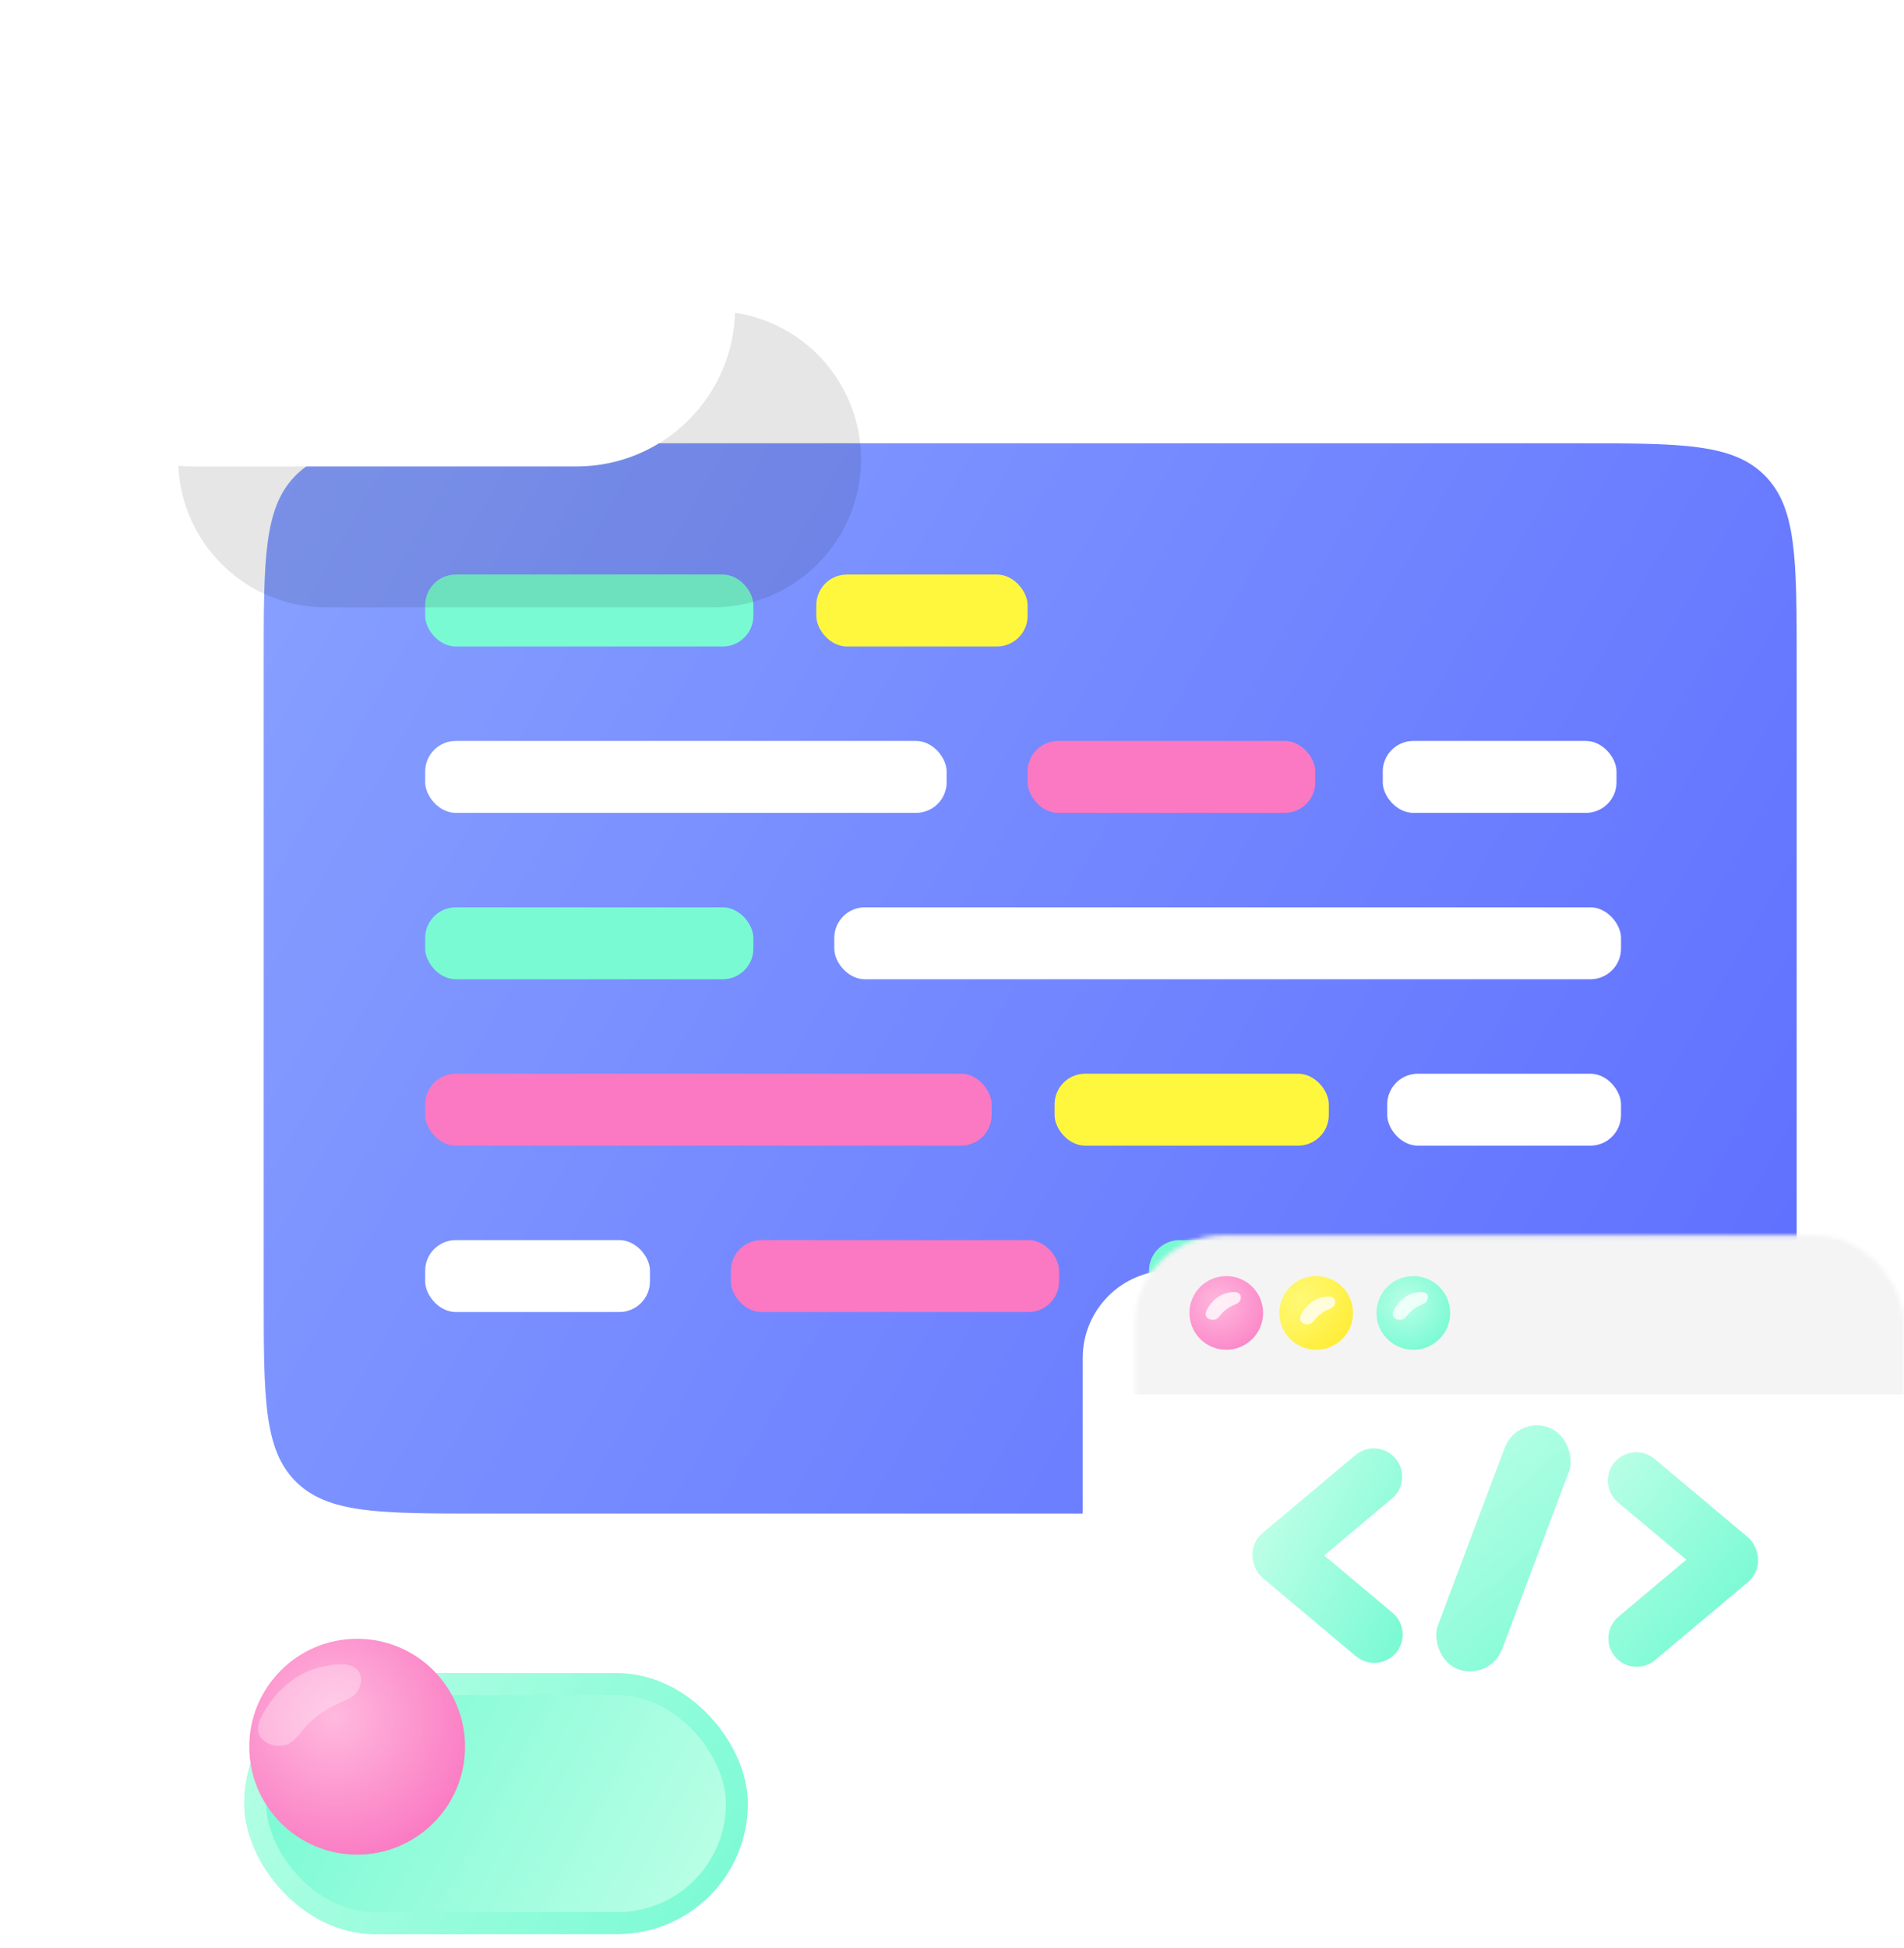 <svg width="435" height="445" viewBox="0 0 435 445" fill="none" xmlns="http://www.w3.org/2000/svg">
<g id="develop">
<g id="programming">
<g id="screen" filter="url(#filter0_di_61_80)">
<path d="M65.246 146.249C65.246 122.678 65.246 110.893 72.569 103.571C79.891 96.249 91.676 96.249 115.246 96.249H365.485C389.055 96.249 400.841 96.249 408.163 103.571C415.485 110.893 415.485 122.678 415.485 146.249V290.697C415.485 314.267 415.485 326.052 408.163 333.374C400.841 340.697 389.055 340.697 365.485 340.697H115.246C91.676 340.697 79.891 340.697 72.569 333.374C65.246 326.052 65.246 314.267 65.246 290.697V146.249Z" fill="url(#paint0_linear_61_80)"/>
</g>
<g id="line-5">
<g id="word-3" filter="url(#filter1_i_61_80)">
<rect x="264.502" y="285.234" width="107.845" height="16.433" rx="7" fill="#79FAD3"/>
</g>
<g id="word-2" filter="url(#filter2_i_61_80)">
<rect x="168.983" y="285.234" width="74.978" height="16.433" rx="7" fill="#FA79C2"/>
</g>
<g id="word-1" filter="url(#filter3_i_61_80)">
<rect x="99.14" y="285.234" width="51.355" height="16.433" rx="7" fill="white"/>
</g>
</g>
<g id="line-4">
<g id="word3" filter="url(#filter4_i_61_80)">
<rect x="318.938" y="247.231" width="53.409" height="16.433" rx="7" fill="white"/>
</g>
<g id="word-2_2" filter="url(#filter5_i_61_80)">
<rect x="242.934" y="247.231" width="62.653" height="16.433" rx="7" fill="#FFF73E"/>
</g>
<g id="word-1_2" filter="url(#filter6_i_61_80)">
<rect x="99.14" y="247.231" width="129.414" height="16.433" rx="7" fill="#FA79C2"/>
</g>
</g>
<g id="line-3">
<g id="word-2_3" filter="url(#filter7_i_61_80)">
<rect x="192.606" y="209.229" width="179.741" height="16.433" rx="7" fill="white"/>
</g>
<g id="word-1_3" filter="url(#filter8_i_61_80)">
<rect x="99.14" y="209.229" width="74.978" height="16.433" rx="7" fill="#79FAD3"/>
</g>
</g>
<g id="line-2">
<g id="word-3_2" filter="url(#filter9_i_61_80)">
<rect x="317.911" y="171.226" width="53.409" height="16.433" rx="7" fill="white"/>
</g>
<g id="word-2_4" filter="url(#filter10_i_61_80)">
<rect x="236.771" y="171.226" width="65.734" height="16.433" rx="7" fill="#FA79C2"/>
</g>
<g id="word-1_4" filter="url(#filter11_i_61_80)">
<rect x="99.14" y="171.226" width="119.143" height="16.433" rx="7" fill="white"/>
</g>
</g>
<g id="line-1">
<g id="word-2_5" filter="url(#filter12_i_61_80)">
<rect x="188.498" y="133.224" width="48.273" height="16.433" rx="7" fill="#FFF73E"/>
</g>
<g id="word-1_5" filter="url(#filter13_i_61_80)">
<rect x="99.14" y="133.224" width="74.978" height="16.433" rx="7" fill="#79FAD3"/>
</g>
</g>
</g>
<g id="dev">
<g id="window">
<g id="dev-window-colors-bg" filter="url(#filter14_di_61_80)">
<rect x="259.367" y="282.152" width="175.633" height="123.251" rx="20" fill="white"/>
</g>
<g id="mask" style="mix-blend-mode:multiply">
<mask id="mask0_61_80" style="mask-type:alpha" maskUnits="userSpaceOnUse" x="259" y="282" width="176" height="130">
<rect id="colors-bg" x="259.367" y="282.152" width="175.633" height="129.414" rx="20" fill="white"/>
</mask>
<g mask="url(#mask0_61_80)">
<rect id="Rectangle 9" x="246.876" y="275.811" width="197.77" height="42.677" fill="#F4F4F4"/>
</g>
</g>
<g id="gruene-kugel">
<g id="Ellipse 3" filter="url(#filter15_i_61_80)">
<circle cx="324.901" cy="301.867" r="8.416" fill="url(#paint1_radial_61_80)"/>
</g>
<g id="Vector" style="mix-blend-mode:lighten" filter="url(#filter16_f_61_80)">
<path d="M318.305 300.646C317.909 299.876 318.584 298.885 319.054 298.196C319.35 297.761 320.745 295.827 323.182 295.289C323.679 295.179 325.413 294.796 326.017 295.61C326.302 295.995 326.28 296.575 326.056 297.032C325.621 297.921 324.665 297.87 323.236 298.821C321.38 300.056 321.333 301.247 320.135 301.432C319.384 301.547 318.59 301.204 318.305 300.646Z" fill="white" fill-opacity="0.77"/>
</g>
</g>
<g id="pinke-kugel">
<g id="Ellipse 3_2" filter="url(#filter17_i_61_80)">
<circle cx="282.163" cy="301.868" r="8.416" fill="url(#paint2_radial_61_80)"/>
</g>
<g id="Vector_2" style="mix-blend-mode:lighten" filter="url(#filter18_f_61_80)">
<path d="M275.566 300.647C275.171 299.876 275.846 298.886 276.315 298.197C276.612 297.761 278.006 295.828 280.443 295.29C280.94 295.18 282.675 294.797 283.278 295.611C283.564 295.996 283.541 296.575 283.317 297.033C282.883 297.922 281.927 297.871 280.498 298.822C278.642 300.057 278.594 301.248 277.397 301.432C276.646 301.547 275.852 301.204 275.566 300.647Z" fill="white" fill-opacity="0.77"/>
</g>
</g>
<g id="gelbe-kugel">
<g id="Ellipse 3_3" filter="url(#filter19_i_61_80)">
<circle cx="302.705" cy="301.868" r="8.416" fill="url(#paint3_radial_61_80)"/>
</g>
<g id="Vector_3" style="mix-blend-mode:lighten" filter="url(#filter20_f_61_80)">
<path d="M297.135 301.677C296.74 300.907 297.415 299.916 297.884 299.227C298.181 298.792 299.575 296.858 302.012 296.32C302.509 296.21 304.244 295.827 304.847 296.641C305.133 297.026 305.11 297.606 304.886 298.063C304.452 298.952 303.496 298.901 302.067 299.852C300.211 301.087 300.163 302.278 298.966 302.463C298.215 302.578 297.421 302.235 297.135 301.677Z" fill="white" fill-opacity="0.77"/>
</g>
</g>
<g id="symbole">
<g id="dev-s-2" filter="url(#filter21_i_61_80)">
<rect x="348.555" y="325.29" width="15.646" height="58.98" rx="7.823" transform="rotate(20.627 348.555 325.29)" fill="url(#paint4_linear_61_80)"/>
</g>
<g id="dev-s-1" filter="url(#filter22_i_61_80)">
<path fill-rule="evenodd" clip-rule="evenodd" d="M304.536 357.257L320.146 370.355C322.891 372.658 323.249 376.75 320.946 379.495C318.643 382.24 314.551 382.598 311.806 380.295L290.562 362.469C289.52 361.594 288.822 360.462 288.483 359.243C287.626 356.774 288.322 353.925 290.443 352.145L311.687 334.319C314.432 332.016 318.524 332.374 320.827 335.119C323.13 337.863 322.772 341.955 320.027 344.258L304.536 357.257Z" fill="url(#paint5_linear_61_80)"/>
</g>
<g id="dev-s-3" filter="url(#filter23_i_61_80)">
<path fill-rule="evenodd" clip-rule="evenodd" d="M387.267 358.234L371.656 345.135C368.912 342.832 368.554 338.74 370.857 335.996C373.16 333.251 377.252 332.893 379.996 335.196L401.24 353.022C402.282 353.896 402.981 355.029 403.319 356.247C404.177 358.717 403.481 361.566 401.36 363.346L380.116 381.172C377.371 383.475 373.279 383.117 370.976 380.372C368.673 377.627 369.031 373.536 371.776 371.233L387.267 358.234Z" fill="url(#paint6_linear_61_80)"/>
</g>
</g>
</g>
</g>
<g id="switch">
<g id="switch-bg" filter="url(#filter24_di_61_80)">
<rect x="48.813" y="370.158" width="115.034" height="59.571" rx="29.786" fill="url(#paint7_linear_61_80)"/>
<rect x="51.313" y="372.658" width="110.034" height="54.571" rx="27.286" stroke="url(#paint8_linear_61_80)" stroke-width="5"/>
</g>
<g id="switch-toogle">
<g id="Ellipse 3_4" filter="url(#filter25_di_61_80)">
<circle cx="78.599" cy="399.943" r="24.65" fill="url(#paint9_radial_61_80)"/>
</g>
<g id="Vector_4" style="mix-blend-mode:lighten" filter="url(#filter26_f_61_80)">
<path d="M59.278 396.368C58.12 394.111 60.097 391.21 61.472 389.191C62.341 387.916 66.424 382.253 73.562 380.677C75.018 380.356 80.097 379.233 81.865 381.619C82.701 382.746 82.635 384.442 81.98 385.783C80.708 388.386 77.907 388.238 73.722 391.022C68.286 394.639 68.148 398.128 64.639 398.668C62.44 399.005 60.114 398 59.278 396.368Z" fill="white" fill-opacity="0.3"/>
</g>
</g>
</g>
<g id="cloud">
<g id="Union" filter="url(#filter27_f_61_80)">
<path fill-rule="evenodd" clip-rule="evenodd" d="M162.616 71.064H162.885C181.568 71.064 196.714 86.21 196.714 104.893C196.714 123.577 181.568 138.723 162.885 138.723H74.539C55.855 138.723 40.71 123.577 40.71 104.893C40.71 86.21 55.855 71.064 74.539 71.064H82.609C86.177 53.482 101.722 40.249 120.357 40.249H124.868C143.502 40.249 159.047 53.482 162.616 71.064Z" fill="black" fill-opacity="0.1"/>
</g>
<g id="Union_2" filter="url(#filter28_iii_61_80)">
<path fill-rule="evenodd" clip-rule="evenodd" d="M142.961 44.047C162.4 44.712 177.954 60.681 177.954 80.281C177.954 100.305 161.722 116.538 141.698 116.538H54.256C34.232 116.538 18 100.305 18 80.281C18 60.258 34.232 44.026 54.256 44.026H60.995C64.82 25.183 81.48 11 101.451 11H102.501C122.48 11 139.144 25.193 142.961 44.047Z" fill="white"/>
</g>
</g>
</g>
<defs>
<filter id="filter0_di_61_80" x="46.246" y="87.249" width="388.239" height="282.448" filterUnits="userSpaceOnUse" color-interpolation-filters="sRGB">
<feFlood flood-opacity="0" result="BackgroundImageFix"/>
<feColorMatrix in="SourceAlpha" type="matrix" values="0 0 0 0 0 0 0 0 0 0 0 0 0 0 0 0 0 0 127 0" result="hardAlpha"/>
<feOffset dy="10"/>
<feGaussianBlur stdDeviation="9.5"/>
<feComposite in2="hardAlpha" operator="out"/>
<feColorMatrix type="matrix" values="0 0 0 0 0 0 0 0 0 0 0 0 0 0 0 0 0 0 0.1 0"/>
<feBlend mode="normal" in2="BackgroundImageFix" result="effect1_dropShadow_61_80"/>
<feBlend mode="normal" in="SourceGraphic" in2="effect1_dropShadow_61_80" result="shape"/>
<feColorMatrix in="SourceAlpha" type="matrix" values="0 0 0 0 0 0 0 0 0 0 0 0 0 0 0 0 0 0 127 0" result="hardAlpha"/>
<feOffset dx="-5" dy="-5"/>
<feGaussianBlur stdDeviation="5"/>
<feComposite in2="hardAlpha" operator="arithmetic" k2="-1" k3="1"/>
<feColorMatrix type="matrix" values="0 0 0 0 0 0 0 0 0 0 0 0 0 0 0 0 0 0 0.25 0"/>
<feBlend mode="normal" in2="shape" result="effect2_innerShadow_61_80"/>
</filter>
<filter id="filter1_i_61_80" x="262.502" y="283.234" width="109.845" height="18.434" filterUnits="userSpaceOnUse" color-interpolation-filters="sRGB">
<feFlood flood-opacity="0" result="BackgroundImageFix"/>
<feBlend mode="normal" in="SourceGraphic" in2="BackgroundImageFix" result="shape"/>
<feColorMatrix in="SourceAlpha" type="matrix" values="0 0 0 0 0 0 0 0 0 0 0 0 0 0 0 0 0 0 127 0" result="hardAlpha"/>
<feOffset dx="-2" dy="-2"/>
<feGaussianBlur stdDeviation="2.5"/>
<feComposite in2="hardAlpha" operator="arithmetic" k2="-1" k3="1"/>
<feColorMatrix type="matrix" values="0 0 0 0 0 0 0 0 0 0 0 0 0 0 0 0 0 0 0.07 0"/>
<feBlend mode="normal" in2="shape" result="effect1_innerShadow_61_80"/>
</filter>
<filter id="filter2_i_61_80" x="166.983" y="283.234" width="76.978" height="18.434" filterUnits="userSpaceOnUse" color-interpolation-filters="sRGB">
<feFlood flood-opacity="0" result="BackgroundImageFix"/>
<feBlend mode="normal" in="SourceGraphic" in2="BackgroundImageFix" result="shape"/>
<feColorMatrix in="SourceAlpha" type="matrix" values="0 0 0 0 0 0 0 0 0 0 0 0 0 0 0 0 0 0 127 0" result="hardAlpha"/>
<feOffset dx="-2" dy="-2"/>
<feGaussianBlur stdDeviation="2.5"/>
<feComposite in2="hardAlpha" operator="arithmetic" k2="-1" k3="1"/>
<feColorMatrix type="matrix" values="0 0 0 0 0 0 0 0 0 0 0 0 0 0 0 0 0 0 0.07 0"/>
<feBlend mode="normal" in2="shape" result="effect1_innerShadow_61_80"/>
</filter>
<filter id="filter3_i_61_80" x="97.14" y="283.234" width="53.355" height="18.434" filterUnits="userSpaceOnUse" color-interpolation-filters="sRGB">
<feFlood flood-opacity="0" result="BackgroundImageFix"/>
<feBlend mode="normal" in="SourceGraphic" in2="BackgroundImageFix" result="shape"/>
<feColorMatrix in="SourceAlpha" type="matrix" values="0 0 0 0 0 0 0 0 0 0 0 0 0 0 0 0 0 0 127 0" result="hardAlpha"/>
<feOffset dx="-2" dy="-2"/>
<feGaussianBlur stdDeviation="2.5"/>
<feComposite in2="hardAlpha" operator="arithmetic" k2="-1" k3="1"/>
<feColorMatrix type="matrix" values="0 0 0 0 0 0 0 0 0 0 0 0 0 0 0 0 0 0 0.07 0"/>
<feBlend mode="normal" in2="shape" result="effect1_innerShadow_61_80"/>
</filter>
<filter id="filter4_i_61_80" x="316.938" y="245.231" width="55.409" height="18.434" filterUnits="userSpaceOnUse" color-interpolation-filters="sRGB">
<feFlood flood-opacity="0" result="BackgroundImageFix"/>
<feBlend mode="normal" in="SourceGraphic" in2="BackgroundImageFix" result="shape"/>
<feColorMatrix in="SourceAlpha" type="matrix" values="0 0 0 0 0 0 0 0 0 0 0 0 0 0 0 0 0 0 127 0" result="hardAlpha"/>
<feOffset dx="-2" dy="-2"/>
<feGaussianBlur stdDeviation="2.5"/>
<feComposite in2="hardAlpha" operator="arithmetic" k2="-1" k3="1"/>
<feColorMatrix type="matrix" values="0 0 0 0 0 0 0 0 0 0 0 0 0 0 0 0 0 0 0.07 0"/>
<feBlend mode="normal" in2="shape" result="effect1_innerShadow_61_80"/>
</filter>
<filter id="filter5_i_61_80" x="240.934" y="245.231" width="64.653" height="18.434" filterUnits="userSpaceOnUse" color-interpolation-filters="sRGB">
<feFlood flood-opacity="0" result="BackgroundImageFix"/>
<feBlend mode="normal" in="SourceGraphic" in2="BackgroundImageFix" result="shape"/>
<feColorMatrix in="SourceAlpha" type="matrix" values="0 0 0 0 0 0 0 0 0 0 0 0 0 0 0 0 0 0 127 0" result="hardAlpha"/>
<feOffset dx="-2" dy="-2"/>
<feGaussianBlur stdDeviation="2.5"/>
<feComposite in2="hardAlpha" operator="arithmetic" k2="-1" k3="1"/>
<feColorMatrix type="matrix" values="0 0 0 0 0 0 0 0 0 0 0 0 0 0 0 0 0 0 0.07 0"/>
<feBlend mode="normal" in2="shape" result="effect1_innerShadow_61_80"/>
</filter>
<filter id="filter6_i_61_80" x="97.14" y="245.231" width="131.414" height="18.434" filterUnits="userSpaceOnUse" color-interpolation-filters="sRGB">
<feFlood flood-opacity="0" result="BackgroundImageFix"/>
<feBlend mode="normal" in="SourceGraphic" in2="BackgroundImageFix" result="shape"/>
<feColorMatrix in="SourceAlpha" type="matrix" values="0 0 0 0 0 0 0 0 0 0 0 0 0 0 0 0 0 0 127 0" result="hardAlpha"/>
<feOffset dx="-2" dy="-2"/>
<feGaussianBlur stdDeviation="2.5"/>
<feComposite in2="hardAlpha" operator="arithmetic" k2="-1" k3="1"/>
<feColorMatrix type="matrix" values="0 0 0 0 0 0 0 0 0 0 0 0 0 0 0 0 0 0 0.07 0"/>
<feBlend mode="normal" in2="shape" result="effect1_innerShadow_61_80"/>
</filter>
<filter id="filter7_i_61_80" x="190.606" y="207.229" width="181.741" height="18.434" filterUnits="userSpaceOnUse" color-interpolation-filters="sRGB">
<feFlood flood-opacity="0" result="BackgroundImageFix"/>
<feBlend mode="normal" in="SourceGraphic" in2="BackgroundImageFix" result="shape"/>
<feColorMatrix in="SourceAlpha" type="matrix" values="0 0 0 0 0 0 0 0 0 0 0 0 0 0 0 0 0 0 127 0" result="hardAlpha"/>
<feOffset dx="-2" dy="-2"/>
<feGaussianBlur stdDeviation="2.5"/>
<feComposite in2="hardAlpha" operator="arithmetic" k2="-1" k3="1"/>
<feColorMatrix type="matrix" values="0 0 0 0 0 0 0 0 0 0 0 0 0 0 0 0 0 0 0.07 0"/>
<feBlend mode="normal" in2="shape" result="effect1_innerShadow_61_80"/>
</filter>
<filter id="filter8_i_61_80" x="97.14" y="207.229" width="76.978" height="18.434" filterUnits="userSpaceOnUse" color-interpolation-filters="sRGB">
<feFlood flood-opacity="0" result="BackgroundImageFix"/>
<feBlend mode="normal" in="SourceGraphic" in2="BackgroundImageFix" result="shape"/>
<feColorMatrix in="SourceAlpha" type="matrix" values="0 0 0 0 0 0 0 0 0 0 0 0 0 0 0 0 0 0 127 0" result="hardAlpha"/>
<feOffset dx="-2" dy="-2"/>
<feGaussianBlur stdDeviation="2.5"/>
<feComposite in2="hardAlpha" operator="arithmetic" k2="-1" k3="1"/>
<feColorMatrix type="matrix" values="0 0 0 0 0 0 0 0 0 0 0 0 0 0 0 0 0 0 0.07 0"/>
<feBlend mode="normal" in2="shape" result="effect1_innerShadow_61_80"/>
</filter>
<filter id="filter9_i_61_80" x="315.911" y="169.226" width="55.409" height="18.434" filterUnits="userSpaceOnUse" color-interpolation-filters="sRGB">
<feFlood flood-opacity="0" result="BackgroundImageFix"/>
<feBlend mode="normal" in="SourceGraphic" in2="BackgroundImageFix" result="shape"/>
<feColorMatrix in="SourceAlpha" type="matrix" values="0 0 0 0 0 0 0 0 0 0 0 0 0 0 0 0 0 0 127 0" result="hardAlpha"/>
<feOffset dx="-2" dy="-2"/>
<feGaussianBlur stdDeviation="2.5"/>
<feComposite in2="hardAlpha" operator="arithmetic" k2="-1" k3="1"/>
<feColorMatrix type="matrix" values="0 0 0 0 0 0 0 0 0 0 0 0 0 0 0 0 0 0 0.07 0"/>
<feBlend mode="normal" in2="shape" result="effect1_innerShadow_61_80"/>
</filter>
<filter id="filter10_i_61_80" x="234.771" y="169.226" width="67.734" height="18.434" filterUnits="userSpaceOnUse" color-interpolation-filters="sRGB">
<feFlood flood-opacity="0" result="BackgroundImageFix"/>
<feBlend mode="normal" in="SourceGraphic" in2="BackgroundImageFix" result="shape"/>
<feColorMatrix in="SourceAlpha" type="matrix" values="0 0 0 0 0 0 0 0 0 0 0 0 0 0 0 0 0 0 127 0" result="hardAlpha"/>
<feOffset dx="-2" dy="-2"/>
<feGaussianBlur stdDeviation="2.5"/>
<feComposite in2="hardAlpha" operator="arithmetic" k2="-1" k3="1"/>
<feColorMatrix type="matrix" values="0 0 0 0 0 0 0 0 0 0 0 0 0 0 0 0 0 0 0.07 0"/>
<feBlend mode="normal" in2="shape" result="effect1_innerShadow_61_80"/>
</filter>
<filter id="filter11_i_61_80" x="97.14" y="169.226" width="121.143" height="18.434" filterUnits="userSpaceOnUse" color-interpolation-filters="sRGB">
<feFlood flood-opacity="0" result="BackgroundImageFix"/>
<feBlend mode="normal" in="SourceGraphic" in2="BackgroundImageFix" result="shape"/>
<feColorMatrix in="SourceAlpha" type="matrix" values="0 0 0 0 0 0 0 0 0 0 0 0 0 0 0 0 0 0 127 0" result="hardAlpha"/>
<feOffset dx="-2" dy="-2"/>
<feGaussianBlur stdDeviation="2.5"/>
<feComposite in2="hardAlpha" operator="arithmetic" k2="-1" k3="1"/>
<feColorMatrix type="matrix" values="0 0 0 0 0 0 0 0 0 0 0 0 0 0 0 0 0 0 0.07 0"/>
<feBlend mode="normal" in2="shape" result="effect1_innerShadow_61_80"/>
</filter>
<filter id="filter12_i_61_80" x="186.498" y="131.224" width="50.273" height="18.434" filterUnits="userSpaceOnUse" color-interpolation-filters="sRGB">
<feFlood flood-opacity="0" result="BackgroundImageFix"/>
<feBlend mode="normal" in="SourceGraphic" in2="BackgroundImageFix" result="shape"/>
<feColorMatrix in="SourceAlpha" type="matrix" values="0 0 0 0 0 0 0 0 0 0 0 0 0 0 0 0 0 0 127 0" result="hardAlpha"/>
<feOffset dx="-2" dy="-2"/>
<feGaussianBlur stdDeviation="2.5"/>
<feComposite in2="hardAlpha" operator="arithmetic" k2="-1" k3="1"/>
<feColorMatrix type="matrix" values="0 0 0 0 0 0 0 0 0 0 0 0 0 0 0 0 0 0 0.07 0"/>
<feBlend mode="normal" in2="shape" result="effect1_innerShadow_61_80"/>
</filter>
<filter id="filter13_i_61_80" x="97.14" y="131.224" width="76.978" height="18.434" filterUnits="userSpaceOnUse" color-interpolation-filters="sRGB">
<feFlood flood-opacity="0" result="BackgroundImageFix"/>
<feBlend mode="normal" in="SourceGraphic" in2="BackgroundImageFix" result="shape"/>
<feColorMatrix in="SourceAlpha" type="matrix" values="0 0 0 0 0 0 0 0 0 0 0 0 0 0 0 0 0 0 127 0" result="hardAlpha"/>
<feOffset dx="-2" dy="-2"/>
<feGaussianBlur stdDeviation="2.5"/>
<feComposite in2="hardAlpha" operator="arithmetic" k2="-1" k3="1"/>
<feColorMatrix type="matrix" values="0 0 0 0 0 0 0 0 0 0 0 0 0 0 0 0 0 0 0.07 0"/>
<feBlend mode="normal" in2="shape" result="effect1_innerShadow_61_80"/>
</filter>
<filter id="filter14_di_61_80" x="239.367" y="280.152" width="195.633" height="145.251" filterUnits="userSpaceOnUse" color-interpolation-filters="sRGB">
<feFlood flood-opacity="0" result="BackgroundImageFix"/>
<feColorMatrix in="SourceAlpha" type="matrix" values="0 0 0 0 0 0 0 0 0 0 0 0 0 0 0 0 0 0 127 0" result="hardAlpha"/>
<feMorphology radius="10" operator="erode" in="SourceAlpha" result="effect1_dropShadow_61_80"/>
<feOffset dx="-10" dy="10"/>
<feGaussianBlur stdDeviation="10"/>
<feComposite in2="hardAlpha" operator="out"/>
<feColorMatrix type="matrix" values="0 0 0 0 0 0 0 0 0 0 0 0 0 0 0 0 0 0 0.15 0"/>
<feBlend mode="normal" in2="BackgroundImageFix" result="effect1_dropShadow_61_80"/>
<feBlend mode="normal" in="SourceGraphic" in2="effect1_dropShadow_61_80" result="shape"/>
<feColorMatrix in="SourceAlpha" type="matrix" values="0 0 0 0 0 0 0 0 0 0 0 0 0 0 0 0 0 0 127 0" result="hardAlpha"/>
<feOffset dx="-2" dy="-2"/>
<feGaussianBlur stdDeviation="2"/>
<feComposite in2="hardAlpha" operator="arithmetic" k2="-1" k3="1"/>
<feColorMatrix type="matrix" values="0 0 0 0 0 0 0 0 0 0 0 0 0 0 0 0 0 0 0.1 0"/>
<feBlend mode="normal" in2="shape" result="effect2_innerShadow_61_80"/>
</filter>
<filter id="filter15_i_61_80" x="314.485" y="291.451" width="18.833" height="18.833" filterUnits="userSpaceOnUse" color-interpolation-filters="sRGB">
<feFlood flood-opacity="0" result="BackgroundImageFix"/>
<feBlend mode="normal" in="SourceGraphic" in2="BackgroundImageFix" result="shape"/>
<feColorMatrix in="SourceAlpha" type="matrix" values="0 0 0 0 0 0 0 0 0 0 0 0 0 0 0 0 0 0 127 0" result="hardAlpha"/>
<feOffset dx="-2" dy="-2"/>
<feGaussianBlur stdDeviation="1.5"/>
<feComposite in2="hardAlpha" operator="arithmetic" k2="-1" k3="1"/>
<feColorMatrix type="matrix" values="0 0 0 0 0 0 0 0 0 0 0 0 0 0 0 0 0 0 0.1 0"/>
<feBlend mode="normal" in2="shape" result="effect1_innerShadow_61_80"/>
</filter>
<filter id="filter16_f_61_80" x="309.185" y="286.103" width="26.042" height="24.351" filterUnits="userSpaceOnUse" color-interpolation-filters="sRGB">
<feFlood flood-opacity="0" result="BackgroundImageFix"/>
<feBlend mode="normal" in="SourceGraphic" in2="BackgroundImageFix" result="shape"/>
<feGaussianBlur stdDeviation="4.5" result="effect1_foregroundBlur_61_80"/>
</filter>
<filter id="filter17_i_61_80" x="271.746" y="291.451" width="18.833" height="18.833" filterUnits="userSpaceOnUse" color-interpolation-filters="sRGB">
<feFlood flood-opacity="0" result="BackgroundImageFix"/>
<feBlend mode="normal" in="SourceGraphic" in2="BackgroundImageFix" result="shape"/>
<feColorMatrix in="SourceAlpha" type="matrix" values="0 0 0 0 0 0 0 0 0 0 0 0 0 0 0 0 0 0 127 0" result="hardAlpha"/>
<feOffset dx="-2" dy="-2"/>
<feGaussianBlur stdDeviation="1.5"/>
<feComposite in2="hardAlpha" operator="arithmetic" k2="-1" k3="1"/>
<feColorMatrix type="matrix" values="0 0 0 0 0 0 0 0 0 0 0 0 0 0 0 0 0 0 0.1 0"/>
<feBlend mode="normal" in2="shape" result="effect1_innerShadow_61_80"/>
</filter>
<filter id="filter18_f_61_80" x="266.447" y="286.103" width="26.042" height="24.351" filterUnits="userSpaceOnUse" color-interpolation-filters="sRGB">
<feFlood flood-opacity="0" result="BackgroundImageFix"/>
<feBlend mode="normal" in="SourceGraphic" in2="BackgroundImageFix" result="shape"/>
<feGaussianBlur stdDeviation="4.5" result="effect1_foregroundBlur_61_80"/>
</filter>
<filter id="filter19_i_61_80" x="292.288" y="291.451" width="18.833" height="18.833" filterUnits="userSpaceOnUse" color-interpolation-filters="sRGB">
<feFlood flood-opacity="0" result="BackgroundImageFix"/>
<feBlend mode="normal" in="SourceGraphic" in2="BackgroundImageFix" result="shape"/>
<feColorMatrix in="SourceAlpha" type="matrix" values="0 0 0 0 0 0 0 0 0 0 0 0 0 0 0 0 0 0 127 0" result="hardAlpha"/>
<feOffset dx="-2" dy="-2"/>
<feGaussianBlur stdDeviation="1.5"/>
<feComposite in2="hardAlpha" operator="arithmetic" k2="-1" k3="1"/>
<feColorMatrix type="matrix" values="0 0 0 0 0 0 0 0 0 0 0 0 0 0 0 0 0 0 0.05 0"/>
<feBlend mode="normal" in2="shape" result="effect1_innerShadow_61_80"/>
</filter>
<filter id="filter20_f_61_80" x="288.016" y="287.134" width="26.042" height="24.351" filterUnits="userSpaceOnUse" color-interpolation-filters="sRGB">
<feFlood flood-opacity="0" result="BackgroundImageFix"/>
<feBlend mode="normal" in="SourceGraphic" in2="BackgroundImageFix" result="shape"/>
<feGaussianBlur stdDeviation="4.5" result="effect1_foregroundBlur_61_80"/>
</filter>
<filter id="filter21_i_61_80" x="328.03" y="325.542" width="32.916" height="58.206" filterUnits="userSpaceOnUse" color-interpolation-filters="sRGB">
<feFlood flood-opacity="0" result="BackgroundImageFix"/>
<feBlend mode="normal" in="SourceGraphic" in2="BackgroundImageFix" result="shape"/>
<feColorMatrix in="SourceAlpha" type="matrix" values="0 0 0 0 0 0 0 0 0 0 0 0 0 0 0 0 0 0 127 0" result="hardAlpha"/>
<feOffset dx="-2" dy="-2"/>
<feGaussianBlur stdDeviation="3"/>
<feComposite in2="hardAlpha" operator="arithmetic" k2="-1" k3="1"/>
<feColorMatrix type="matrix" values="0 0 0 0 0 0 0 0 0 0 0 0 0 0 0 0 0 0 0.1 0"/>
<feBlend mode="normal" in2="shape" result="effect1_innerShadow_61_80"/>
</filter>
<filter id="filter22_i_61_80" x="286.126" y="330.801" width="36.338" height="51.011" filterUnits="userSpaceOnUse" color-interpolation-filters="sRGB">
<feFlood flood-opacity="0" result="BackgroundImageFix"/>
<feBlend mode="normal" in="SourceGraphic" in2="BackgroundImageFix" result="shape"/>
<feColorMatrix in="SourceAlpha" type="matrix" values="0 0 0 0 0 0 0 0 0 0 0 0 0 0 0 0 0 0 127 0" result="hardAlpha"/>
<feOffset dx="-2" dy="-2"/>
<feGaussianBlur stdDeviation="7.5"/>
<feComposite in2="hardAlpha" operator="arithmetic" k2="-1" k3="1"/>
<feColorMatrix type="matrix" values="0 0 0 0 0 0 0 0 0 0 0 0 0 0 0 0 0 0 0.1 0"/>
<feBlend mode="normal" in2="shape" result="effect1_innerShadow_61_80"/>
</filter>
<filter id="filter23_i_61_80" x="367.339" y="331.678" width="36.338" height="51.011" filterUnits="userSpaceOnUse" color-interpolation-filters="sRGB">
<feFlood flood-opacity="0" result="BackgroundImageFix"/>
<feBlend mode="normal" in="SourceGraphic" in2="BackgroundImageFix" result="shape"/>
<feColorMatrix in="SourceAlpha" type="matrix" values="0 0 0 0 0 0 0 0 0 0 0 0 0 0 0 0 0 0 127 0" result="hardAlpha"/>
<feOffset dx="-2" dy="-2"/>
<feGaussianBlur stdDeviation="7.5"/>
<feComposite in2="hardAlpha" operator="arithmetic" k2="-1" k3="1"/>
<feColorMatrix type="matrix" values="0 0 0 0 0 0 0 0 0 0 0 0 0 0 0 0 0 0 0.1 0"/>
<feBlend mode="normal" in2="shape" result="effect1_innerShadow_61_80"/>
</filter>
<filter id="filter24_di_61_80" x="48.813" y="370.158" width="125.034" height="74.572" filterUnits="userSpaceOnUse" color-interpolation-filters="sRGB">
<feFlood flood-opacity="0" result="BackgroundImageFix"/>
<feColorMatrix in="SourceAlpha" type="matrix" values="0 0 0 0 0 0 0 0 0 0 0 0 0 0 0 0 0 0 127 0" result="hardAlpha"/>
<feMorphology radius="5" operator="erode" in="SourceAlpha" result="effect1_dropShadow_61_80"/>
<feOffset dx="5" dy="10"/>
<feGaussianBlur stdDeviation="5"/>
<feComposite in2="hardAlpha" operator="out"/>
<feColorMatrix type="matrix" values="0 0 0 0 0 0 0 0 0 0 0 0 0 0 0 0 0 0 0.1 0"/>
<feBlend mode="normal" in2="BackgroundImageFix" result="effect1_dropShadow_61_80"/>
<feBlend mode="normal" in="SourceGraphic" in2="effect1_dropShadow_61_80" result="shape"/>
<feColorMatrix in="SourceAlpha" type="matrix" values="0 0 0 0 0 0 0 0 0 0 0 0 0 0 0 0 0 0 127 0" result="hardAlpha"/>
<feOffset dx="2" dy="2"/>
<feGaussianBlur stdDeviation="6.5"/>
<feComposite in2="hardAlpha" operator="arithmetic" k2="-1" k3="1"/>
<feColorMatrix type="matrix" values="0 0 0 0 0 0 0 0 0 0 0 0 0 0 0 0 0 0 0.25 0"/>
<feBlend mode="normal" in2="shape" result="effect2_innerShadow_61_80"/>
</filter>
<filter id="filter25_di_61_80" x="53.948" y="371.293" width="54.3" height="58.3" filterUnits="userSpaceOnUse" color-interpolation-filters="sRGB">
<feFlood flood-opacity="0" result="BackgroundImageFix"/>
<feColorMatrix in="SourceAlpha" type="matrix" values="0 0 0 0 0 0 0 0 0 0 0 0 0 0 0 0 0 0 127 0" result="hardAlpha"/>
<feMorphology radius="2" operator="erode" in="SourceAlpha" result="effect1_dropShadow_61_80"/>
<feOffset dx="3" dy="3"/>
<feGaussianBlur stdDeviation="2"/>
<feComposite in2="hardAlpha" operator="out"/>
<feColorMatrix type="matrix" values="0 0 0 0 0 0 0 0 0 0 0 0 0 0 0 0 0 0 0.18 0"/>
<feBlend mode="normal" in2="BackgroundImageFix" result="effect1_dropShadow_61_80"/>
<feBlend mode="normal" in="SourceGraphic" in2="effect1_dropShadow_61_80" result="shape"/>
<feColorMatrix in="SourceAlpha" type="matrix" values="0 0 0 0 0 0 0 0 0 0 0 0 0 0 0 0 0 0 127 0" result="hardAlpha"/>
<feOffset dy="-4"/>
<feGaussianBlur stdDeviation="10"/>
<feComposite in2="hardAlpha" operator="arithmetic" k2="-1" k3="1"/>
<feColorMatrix type="matrix" values="0 0 0 0 0 0 0 0 0 0 0 0 0 0 0 0 0 0 0.1 0"/>
<feBlend mode="normal" in2="shape" result="effect2_innerShadow_61_80"/>
</filter>
<filter id="filter26_f_61_80" x="49.929" y="371.132" width="41.553" height="36.601" filterUnits="userSpaceOnUse" color-interpolation-filters="sRGB">
<feFlood flood-opacity="0" result="BackgroundImageFix"/>
<feBlend mode="normal" in="SourceGraphic" in2="BackgroundImageFix" result="shape"/>
<feGaussianBlur stdDeviation="4.5" result="effect1_foregroundBlur_61_80"/>
</filter>
<filter id="filter27_f_61_80" x="0.71" y="0.249" width="236.005" height="178.473" filterUnits="userSpaceOnUse" color-interpolation-filters="sRGB">
<feFlood flood-opacity="0" result="BackgroundImageFix"/>
<feBlend mode="normal" in="SourceGraphic" in2="BackgroundImageFix" result="shape"/>
<feGaussianBlur stdDeviation="20" result="effect1_foregroundBlur_61_80"/>
</filter>
<filter id="filter28_iii_61_80" x="13" y="6" width="164.954" height="110.538" filterUnits="userSpaceOnUse" color-interpolation-filters="sRGB">
<feFlood flood-opacity="0" result="BackgroundImageFix"/>
<feBlend mode="normal" in="SourceGraphic" in2="BackgroundImageFix" result="shape"/>
<feColorMatrix in="SourceAlpha" type="matrix" values="0 0 0 0 0 0 0 0 0 0 0 0 0 0 0 0 0 0 127 0" result="hardAlpha"/>
<feOffset dx="-5" dy="-5"/>
<feGaussianBlur stdDeviation="12.5"/>
<feComposite in2="hardAlpha" operator="arithmetic" k2="-1" k3="1"/>
<feColorMatrix type="matrix" values="0 0 0 0 0 0 0 0 0 0 0 0 0 0 0 0 0 0 0.05 0"/>
<feBlend mode="normal" in2="shape" result="effect1_innerShadow_61_80"/>
<feColorMatrix in="SourceAlpha" type="matrix" values="0 0 0 0 0 0 0 0 0 0 0 0 0 0 0 0 0 0 127 0" result="hardAlpha"/>
<feOffset dx="-5" dy="-5"/>
<feGaussianBlur stdDeviation="5"/>
<feComposite in2="hardAlpha" operator="arithmetic" k2="-1" k3="1"/>
<feColorMatrix type="matrix" values="0 0 0 0 0 0 0 0 0 0 0 0 0 0 0 0 0 0 0.05 0"/>
<feBlend mode="normal" in2="effect1_innerShadow_61_80" result="effect2_innerShadow_61_80"/>
<feColorMatrix in="SourceAlpha" type="matrix" values="0 0 0 0 0 0 0 0 0 0 0 0 0 0 0 0 0 0 127 0" result="hardAlpha"/>
<feOffset/>
<feGaussianBlur stdDeviation="5"/>
<feComposite in2="hardAlpha" operator="arithmetic" k2="-1" k3="1"/>
<feColorMatrix type="matrix" values="0 0 0 0 0 0 0 0 0 0 0 0 0 0 0 0 0 0 0.05 0"/>
<feBlend mode="normal" in2="effect2_innerShadow_61_80" result="effect3_innerShadow_61_80"/>
</filter>
<linearGradient id="paint0_linear_61_80" x1="71.913" y1="96.249" x2="436.479" y2="303.825" gradientUnits="userSpaceOnUse">
<stop stop-color="#87A0FF"/>
<stop offset="1" stop-color="#5D6DFF"/>
</linearGradient>
<radialGradient id="paint1_radial_61_80" cx="0" cy="0" r="1" gradientUnits="userSpaceOnUse" gradientTransform="translate(323.075 299.565) rotate(50.244) scale(11.671)">
<stop stop-color="#BAFFE6"/>
<stop offset="1" stop-color="#79FAD3"/>
</radialGradient>
<radialGradient id="paint2_radial_61_80" cx="0" cy="0" r="1" gradientUnits="userSpaceOnUse" gradientTransform="translate(280.337 299.565) rotate(50.244) scale(11.671)">
<stop stop-color="#FFB9DE"/>
<stop offset="1" stop-color="#FB87C8"/>
</radialGradient>
<radialGradient id="paint3_radial_61_80" cx="0" cy="0" r="1" gradientUnits="userSpaceOnUse" gradientTransform="translate(299.012 298.846) rotate(43.952) scale(17.25 23.07)">
<stop stop-color="#FFF975"/>
<stop offset="1" stop-color="#FFE923"/>
</radialGradient>
<linearGradient id="paint4_linear_61_80" x1="332.564" y1="340.638" x2="388.319" y2="370.682" gradientUnits="userSpaceOnUse">
<stop stop-color="#BAFFE6"/>
<stop offset="1" stop-color="#79FAD3"/>
</linearGradient>
<linearGradient id="paint5_linear_61_80" x1="292.085" y1="350.006" x2="327.315" y2="367.993" gradientUnits="userSpaceOnUse">
<stop stop-color="#BAFFE6"/>
<stop offset="1" stop-color="#79FAD3"/>
</linearGradient>
<linearGradient id="paint6_linear_61_80" x1="364.525" y1="340.028" x2="398.975" y2="369.738" gradientUnits="userSpaceOnUse">
<stop stop-color="#BAFFE6"/>
<stop offset="1" stop-color="#79FAD3"/>
</linearGradient>
<linearGradient id="paint7_linear_61_80" x1="63.836" y1="370.158" x2="156.556" y2="419.783" gradientUnits="userSpaceOnUse">
<stop stop-color="#79FAD3"/>
<stop offset="1" stop-color="#BAFFE6"/>
</linearGradient>
<linearGradient id="paint8_linear_61_80" x1="158.964" y1="432.389" x2="54.546" y2="358.095" gradientUnits="userSpaceOnUse">
<stop stop-color="#79FAD3"/>
<stop offset="1" stop-color="#BAFFE6"/>
</linearGradient>
<radialGradient id="paint9_radial_61_80" cx="0" cy="0" r="1" gradientUnits="userSpaceOnUse" gradientTransform="translate(73.25 393.2) rotate(50.244) scale(34.182)">
<stop stop-color="#FFB9DE"/>
<stop offset="1" stop-color="#FA79C2"/>
</radialGradient>
</defs>
</svg>
